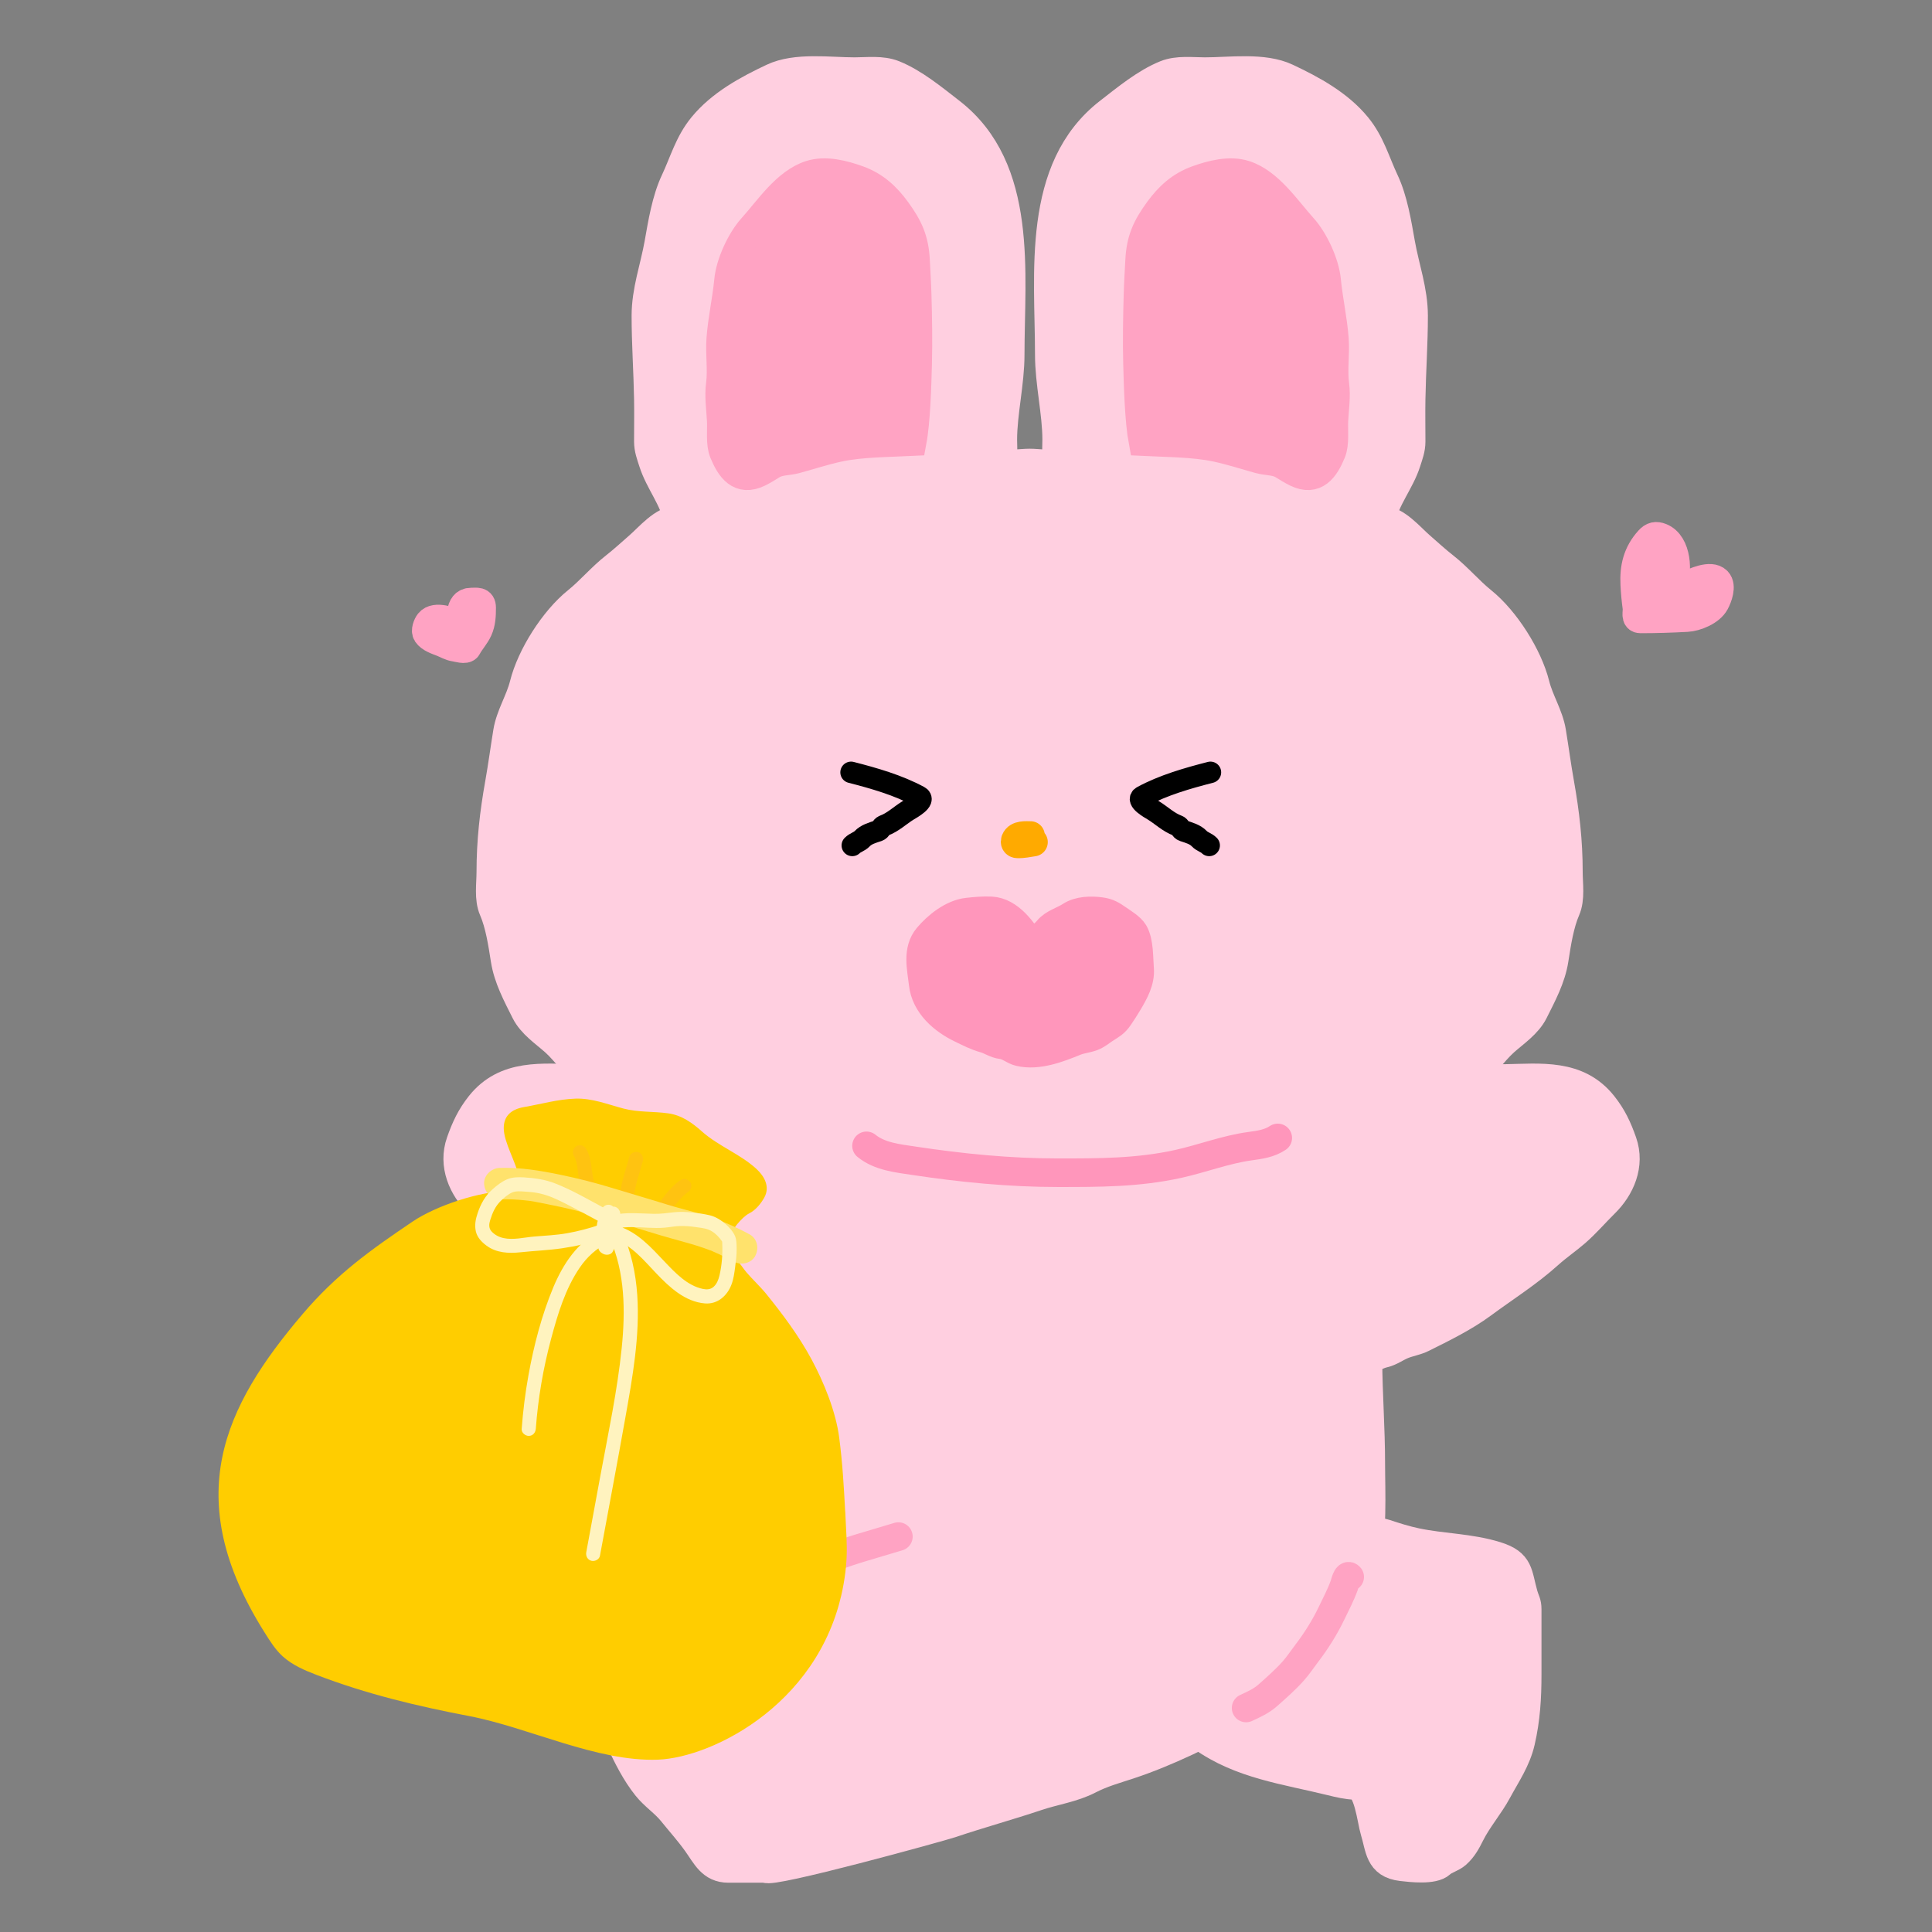 <svg width="200" height="200" viewBox="0 0 200 200" fill="none" xmlns="http://www.w3.org/2000/svg">
<rect x="0" y="0" width="200" height="200" fill="#808080" stroke="none"/>
<path d="M137.786 184.398C133.071 183.237 128.447 182.685 124.424 179.823L141.933 158.272C142.02 158.446 143.091 158.648 143.409 158.753C144.427 159.093 145.543 159.442 146.594 159.662C149.378 160.245 152.15 160.212 154.889 161.062C157.35 161.826 157.096 162.902 157.722 165.092C157.896 165.703 158.096 165.892 158.096 166.589V168.577V173.323C158.096 175.731 157.966 177.939 157.423 180.293C156.976 182.227 155.935 183.698 155.017 185.403C154.191 186.938 152.979 188.326 152.217 189.85C151.822 190.638 151.461 191.324 150.795 191.923C150.308 192.361 149.611 192.491 149.149 192.917C148.377 193.63 146.08 193.363 145.124 193.252L145.098 193.249C142.731 192.974 142.854 191.31 142.297 189.518C141.972 188.476 141.636 184.851 140.309 184.825C139.463 184.809 138.602 184.599 137.786 184.398Z" fill="#FFCFE0" stroke="#FFCFE0" stroke-width="2.957" stroke-linecap="round"/>
<path d="M78.008 158.131C78.008 152.922 76.659 147.847 75.943 142.709C74.805 142.233 73.589 140.377 72.371 140.098C71.722 139.948 71.109 139.5 70.494 139.239C69.809 138.948 69.064 138.851 68.387 138.515C66.323 137.49 64.041 136.371 62.165 134.983C59.844 133.266 57.474 131.791 55.301 129.833C54.409 129.028 53.424 128.365 52.519 127.579C51.449 126.649 50.528 125.562 49.515 124.566C47.905 122.983 46.829 120.612 47.68 118.208C48.196 116.75 48.724 115.606 49.696 114.381C52.322 111.075 56.16 111.581 59.861 111.645L155.782 111.645C159.482 111.581 163.32 111.075 165.946 114.381C166.919 115.606 167.446 116.75 167.962 118.208C168.813 120.612 167.737 122.983 166.127 124.566C165.114 125.562 164.194 126.649 163.123 127.579C162.218 128.365 161.234 129.028 160.341 129.833C158.168 131.791 155.799 133.266 153.477 134.983C151.656 136.33 149.453 137.424 147.437 138.424L147.255 138.515C146.578 138.851 145.833 138.948 145.148 139.239C144.534 139.5 143.921 139.948 143.271 140.098C142.687 140.232 142.142 140.526 141.608 140.847C141.633 144.387 141.903 147.911 141.903 151.452C141.903 154.471 142.165 158.867 141.269 161.786C139.209 168.504 134.662 174.131 128.469 177.439C124.764 179.417 120.858 181.39 116.857 182.708C115.431 183.177 114.076 183.549 112.743 184.24C111.074 185.106 109.151 185.368 107.383 185.961C104.413 186.958 101.399 187.779 98.435 188.78C97.384 189.135 79.589 194.048 79.275 193.42H75.407C73.628 193.42 73.087 192.106 72.129 190.765C71.316 189.627 70.443 188.667 69.572 187.586C68.792 186.617 67.726 185.942 66.933 184.947C64.632 182.057 63.752 178.472 61.639 175.514C59.99 173.206 58.94 169.971 59.435 167.098C59.683 165.662 60.168 164.092 61.131 162.968C62.261 161.65 65.025 162.797 66.36 163.099C68.787 163.649 71.072 164.334 73.407 165.23C74.757 165.747 74.887 165.624 76.153 165.181C77.459 164.723 77.211 164.456 78.573 164.109C78.333 163.151 78.008 159.119 78.008 158.131Z" fill="#FFCFE0"/>
<path d="M78.573 164.109C78.333 163.151 78.008 159.119 78.008 158.131C78.008 152.922 76.659 147.847 75.943 142.709C74.805 142.233 73.589 140.377 72.371 140.098C71.722 139.948 71.109 139.5 70.494 139.239C69.809 138.948 69.064 138.851 68.387 138.515C66.323 137.49 64.041 136.371 62.165 134.983C59.844 133.266 57.474 131.791 55.301 129.833C54.409 129.028 53.424 128.365 52.519 127.579C51.449 126.649 50.528 125.562 49.515 124.566C47.905 122.983 46.829 120.612 47.68 118.208C48.196 116.75 48.724 115.606 49.696 114.381C52.322 111.075 56.16 111.581 59.861 111.645L155.782 111.645C159.482 111.581 163.32 111.075 165.946 114.381C166.919 115.606 167.446 116.75 167.962 118.208C168.813 120.612 167.737 122.983 166.127 124.566C165.114 125.562 164.194 126.649 163.123 127.579C162.218 128.365 161.234 129.028 160.341 129.833C158.168 131.791 155.799 133.266 153.477 134.983C151.601 136.371 149.319 137.49 147.255 138.515C146.578 138.851 145.833 138.948 145.148 139.239C144.534 139.5 143.921 139.948 143.271 140.098C142.687 140.232 142.142 140.526 141.608 140.847M78.573 164.109C82.947 162.994 88.406 160.396 92.698 159.051M78.573 164.109C77.211 164.456 77.459 164.723 76.153 165.181C74.887 165.624 74.757 165.747 73.407 165.23C71.072 164.334 68.787 163.649 66.36 163.099C65.025 162.797 62.261 161.65 61.131 162.968C60.168 164.092 59.683 165.662 59.435 167.098C58.94 169.971 59.99 173.206 61.639 175.514C63.752 178.472 64.632 182.057 66.933 184.947C67.726 185.942 68.792 186.617 69.572 187.586C70.443 188.667 71.316 189.627 72.129 190.765C73.087 192.106 73.628 193.42 75.407 193.42H79.275C79.589 194.048 97.384 189.135 98.435 188.78C101.399 187.779 104.413 186.958 107.383 185.961C109.151 185.368 111.074 185.106 112.743 184.24C114.076 183.549 115.431 183.177 116.857 182.708C120.858 181.39 124.764 179.417 128.469 177.439C134.662 174.131 139.209 168.504 141.269 161.786C142.165 158.867 141.903 154.471 141.903 151.452C141.903 147.911 141.633 144.387 141.608 140.847M141.608 140.847C141.03 141.195 140.464 141.576 139.872 141.823C139.521 141.97 138.444 142.395 138.3 142.709" stroke="#FFCFE0" stroke-width="2.957" stroke-linecap="round"/>
<path d="M93.002 159.066C90.302 159.902 87.497 160.598 84.904 161.739C83.722 162.259 82.627 162.945 81.431 163.436C80.659 163.752 79.703 164.05 78.894 164.252C78.346 164.389 77.813 164.635 77.27 164.796C75.843 165.219 73.882 163.898 72.7 163.332C71.67 162.838 70.706 162.218 69.748 161.587C68.598 160.83 67.692 160.795 66.355 160.795C64.631 160.795 62.483 160.651 61.033 161.811C60.206 162.473 59.415 163.226 58.929 164.172C58.404 165.191 58.678 166.482 58.569 167.573C58.486 168.396 58.433 169.181 58.433 170.013" stroke="#FFA3C3" stroke-width="2.957" stroke-linecap="round"/>
<path d="M128.996 176.809C129.846 176.411 130.569 176.1 131.276 175.469C132.158 174.684 133.057 173.894 133.847 173.015C134.385 172.417 134.816 171.753 135.302 171.115C136.261 169.858 137.149 168.445 137.831 167.021C138.285 166.074 138.788 165.124 139.145 164.142C139.21 163.964 139.45 162.882 139.721 163.243" stroke="#FFA3C3" stroke-width="2.957" stroke-linecap="round"/>
<path d="M66.126 56.534C67.222 55.58 68.614 53.85 70.175 53.788C69.776 51.679 68.25 49.888 67.598 47.843C67.36 47.095 67.117 46.482 67.117 45.705C67.117 44.239 67.143 42.769 67.117 41.303C67.067 38.437 66.862 35.578 66.862 32.697C66.862 30.079 67.745 27.717 68.193 25.194C68.562 23.114 68.955 20.665 69.863 18.739C70.79 16.774 71.293 14.825 72.723 13.077C74.608 10.774 77.365 9.279 80 8.038C82.413 6.9 85.869 7.415 88.466 7.415C89.78 7.415 91.274 7.21 92.529 7.712C94.612 8.545 96.661 10.243 98.418 11.605C105.983 17.467 104.577 28.28 104.577 36.717C104.577 39.601 103.812 42.769 103.812 45.507C103.812 46.035 103.854 46.581 103.812 47.107C103.799 47.269 102.942 47.77 103.444 47.914C104.351 48.173 105.643 47.928 106.583 47.928C107.523 47.928 108.847 48.173 109.754 47.914C110.257 47.77 109.399 47.269 109.386 47.107C109.344 46.581 109.386 46.035 109.386 45.507C109.386 42.769 108.622 39.601 108.622 36.717C108.622 28.28 107.215 17.467 114.78 11.605C116.537 10.243 118.587 8.545 120.669 7.712C121.924 7.21 123.418 7.415 124.733 7.415C127.329 7.415 130.786 6.9 133.199 8.038C135.833 9.279 138.591 10.774 140.475 13.077C141.906 14.825 142.408 16.774 143.335 18.739C144.243 20.665 144.637 23.114 145.006 25.194C145.453 27.717 146.336 30.079 146.336 32.697C146.336 35.578 146.132 38.437 146.082 41.303C146.056 42.769 146.082 44.239 146.082 45.705C146.082 46.482 145.838 47.095 145.6 47.843C144.949 49.888 143.394 51.679 142.995 53.788C144.556 53.85 145.948 55.58 147.044 56.534C147.873 57.257 148.656 57.98 149.521 58.658C150.922 59.754 152.077 61.153 153.443 62.253C155.835 64.18 158.197 67.905 158.936 70.859C159.36 72.556 160.354 74.045 160.634 75.757C160.922 77.513 161.158 79.305 161.47 81.052C162.026 84.168 162.362 87.075 162.362 90.281C162.362 91.523 162.606 93.026 162.107 94.174C161.465 95.65 161.165 97.571 160.915 99.177L160.889 99.34C160.589 101.261 159.648 102.997 158.78 104.733C158.136 106.02 156.789 106.909 155.764 107.819C154.495 108.947 153.54 110.574 152.027 111.372C150.897 111.969 149.555 112.53 148.304 112.788C146.91 113.075 145.552 113.448 144.212 113.864C143.376 114.123 142.399 114.093 141.975 114.94C141.44 115.118 141.699 115.203 141.295 115.546C140.996 115.8 140.199 115.848 139.826 115.992C139.127 116.262 138.309 116.741 137.594 116.87C136.274 117.111 134.977 117.352 133.678 117.677C130.696 118.422 127.586 119.036 124.506 119.102C123.502 119.124 122.536 119.361 121.525 119.361H119.135H114.937H106.096C104.348 119.361 102.611 119.232 100.862 119.232C99.309 119.232 97.858 119.117 96.327 118.987C94.142 118.801 91.912 118.969 89.718 118.836C88.803 118.78 87.907 118.417 87.003 118.274C86.011 118.118 85 117.987 84.001 117.871C82.499 117.696 81.026 117.477 79.537 117.216C78.605 117.053 77.687 116.778 76.751 116.647C75.093 116.416 72.843 115.203 71.194 114.94C70.771 114.093 69.794 114.123 68.957 113.864C67.617 113.448 66.259 113.075 64.866 112.788C63.614 112.53 62.272 111.969 61.142 111.372C59.63 110.574 58.674 108.947 57.405 107.819C56.38 106.909 55.033 106.02 54.389 104.733C53.521 102.997 52.58 101.261 52.28 99.34C52.024 97.703 51.726 95.7 51.063 94.174C50.564 93.026 50.808 91.523 50.808 90.281C50.808 87.075 51.143 84.168 51.7 81.052C52.011 79.305 52.247 77.513 52.535 75.757C52.816 74.045 53.81 72.556 54.234 70.859C54.972 67.905 57.334 64.18 59.727 62.253C61.093 61.153 62.248 59.754 63.648 58.658C64.514 57.98 65.296 57.257 66.126 56.534Z" fill="#FFCFE0" stroke="#FFCFE0" stroke-width="2.957" stroke-linecap="round" stroke-linejoin="round"/>
<path d="M88.102 79.953C90.471 80.561 92.989 81.279 95.154 82.454C95.877 82.846 94.32 83.7 94.015 83.886C93.174 84.398 92.445 85.126 91.507 85.467C91.228 85.569 91.195 85.908 90.894 86.009C90.309 86.204 89.677 86.375 89.256 86.821C88.948 87.146 88.541 87.207 88.23 87.519" stroke="black" stroke-width="2.222" stroke-linecap="round"/>
<path d="M125.304 79.953C122.935 80.561 120.416 81.279 118.251 82.454C117.528 82.846 119.086 83.7 119.391 83.886C120.231 84.398 120.96 85.126 121.898 85.467C122.177 85.569 122.21 85.908 122.511 86.009C123.096 86.204 123.729 86.375 124.15 86.821C124.457 87.146 124.864 87.207 125.175 87.519" stroke="black" stroke-width="2.222" stroke-linecap="round"/>
<path d="M102.589 94.291C104.534 94.381 105.949 96.442 106.774 97.87C107.2 97.337 108.054 96.8 108.49 96.255C109.027 95.583 110.103 95.297 110.807 94.831C111.677 94.254 112.952 94.223 113.961 94.365C114.723 94.472 115.11 94.724 115.723 95.148C116.224 95.494 117.065 96.002 117.374 96.525C117.951 97.501 117.879 99.181 117.973 100.295C118.079 101.549 117.409 102.74 116.792 103.777C116.488 104.288 116.171 104.788 115.834 105.276C115.372 105.948 115.031 106.093 114.363 106.525C113.903 106.823 113.59 107.127 113.052 107.327C112.491 107.536 111.899 107.574 111.333 107.802C109.594 108.505 107.458 109.35 105.531 108.895C104.893 108.745 104.405 108.232 103.683 108.155C103.083 108.09 102.511 107.678 101.912 107.511C101.038 107.267 100.347 106.898 99.525 106.506C97.641 105.608 95.81 104.036 95.566 101.849C95.385 100.23 94.894 98.371 96.052 96.996C97.026 95.839 98.592 94.592 100.151 94.418C100.96 94.327 101.775 94.254 102.589 94.291Z" fill="#FF96BB" stroke="#FF96BB" stroke-width="2.957" stroke-linecap="round"/>
<path d="M106.679 86.493C106.196 86.497 105.34 86.392 105.109 86.987C105.039 87.168 105.098 87.349 105.315 87.357C105.915 87.379 106.421 87.253 106.987 87.172" stroke="#FFAA00" stroke-width="2.957" stroke-linecap="round"/>
<path d="M117.754 37.667C117.812 39.852 117.91 43.561 118.315 45.719C120.637 45.835 123.602 45.837 125.879 46.323C127.445 46.656 128.836 47.124 130.37 47.542C131.179 47.763 132.097 47.687 132.826 48.144C133.257 48.413 133.74 48.713 134.194 48.935C136.18 49.907 137.15 48.495 137.837 46.837C138.216 45.923 138.037 44.54 138.086 43.556C138.147 42.34 138.35 41.033 138.188 39.826C137.98 38.27 138.256 36.633 138.136 35.066C137.98 33.03 137.53 31.058 137.331 29.019C137.16 27.253 136.053 24.86 134.865 23.547C133.184 21.688 131.378 18.893 128.87 18.085C127.289 17.576 125.41 18.074 123.927 18.607C122.189 19.231 120.992 20.339 119.939 21.785C118.677 23.517 118.079 24.821 117.972 26.961C117.912 28.152 117.835 29.345 117.802 30.537C117.736 32.913 117.692 35.29 117.754 37.667Z" fill="#FFA3C3" stroke="#FFA3C3" stroke-width="2.957" stroke-linecap="round"/>
<path d="M94.995 37.667C94.937 39.852 94.839 43.561 94.434 45.719C92.112 45.835 89.147 45.837 86.87 46.323C85.304 46.656 83.913 47.124 82.379 47.542C81.57 47.763 80.652 47.687 79.923 48.144C79.492 48.413 79.008 48.713 78.555 48.935C76.569 49.907 75.599 48.495 74.912 46.837C74.533 45.923 74.712 44.54 74.663 43.556C74.602 42.34 74.399 41.033 74.561 39.826C74.769 38.27 74.493 36.633 74.613 35.066C74.769 33.03 75.219 31.058 75.418 29.019C75.59 27.253 76.696 24.86 77.884 23.547C79.565 21.688 81.371 18.893 83.879 18.085C85.46 17.576 87.339 18.074 88.822 18.607C90.56 19.231 91.757 20.339 92.81 21.785C94.072 23.517 94.67 24.821 94.777 26.961C94.837 28.152 94.914 29.345 94.947 30.537C95.013 32.913 95.057 35.29 94.995 37.667Z" fill="#FFA3C3" stroke="#FFA3C3" stroke-width="2.957" stroke-linecap="round"/>
<path d="M89.701 118.617C91.061 119.729 92.939 119.91 94.613 120.163C99.52 120.905 104.511 121.4 109.477 121.4C113.763 121.4 117.776 121.41 121.958 120.49C124.404 119.952 126.909 118.989 129.38 118.653C130.453 118.507 131.407 118.375 132.273 117.798" stroke="#FF96BB" stroke-width="2.957" stroke-linecap="round"/>
<path d="M173.119 60.692C173.749 59.26 173.627 56.296 171.935 55.624C171.43 55.424 171.088 55.494 170.708 55.913C169.482 57.266 169.143 58.752 169.228 60.497C169.267 61.294 169.343 62.112 169.452 62.901C169.515 63.358 169.23 64.071 169.82 64.071C171.431 64.071 173.015 64.02 174.621 63.934C175.582 63.882 177.047 63.284 177.537 62.382C177.83 61.843 178.275 60.67 177.768 60.144C177.097 59.445 175.358 60.245 174.664 60.591C174.091 60.878 173.318 61.314 172.989 61.862" stroke="#FFA3C3" stroke-width="2.957" stroke-linecap="round"/>
<path d="M171.565 57.957C171.166 58.915 171.038 60.051 170.855 61.065C170.611 62.421 171.047 61.255 171.198 60.894C171.424 60.352 171.479 59.558 171.553 58.973C171.719 57.644 171.508 61.669 171.21 62.974C171.116 63.385 174.178 63.387 174.697 63.298C175.234 63.206 175.925 63.112 176.19 62.582" stroke="#FFA3C3" stroke-width="2.957" stroke-linecap="round"/>
<path d="M47.476 64.532C46.683 64.368 45.074 63.654 44.434 64.443C44.234 64.69 44 65.291 44.198 65.592C44.522 66.081 45.271 66.309 45.788 66.514C46.201 66.677 46.643 66.944 47.084 67.005C47.384 67.046 48.195 67.315 48.36 67.005C48.7 66.363 49.202 65.861 49.508 65.184C49.839 64.452 49.861 63.683 49.861 62.898C49.861 62.19 49.35 62.324 48.772 62.324C47.446 62.324 47.741 64.22 47.741 65.15" stroke="#FFA3C3" stroke-width="2.957" stroke-linecap="round"/>
<g clip-path="url(#clip0_1475_24933)">
<g clip-path="url(#clip1_1475_24933)">
<path d="M87.494 156.479C87.339 153.677 87.225 151.531 86.873 148.81C86.524 146.121 85.279 143.068 83.998 140.697C82.694 138.284 81.025 136.049 79.306 133.927C78.731 133.219 77.855 132.396 77.265 131.702C76.868 131.236 76.73 130.914 76.281 130.484C76.13 130.339 75.27 128.577 75.343 128.349C75.632 127.45 76.782 125.991 77.57 125.601C78.216 125.281 78.772 124.595 79.118 123.973C79.732 122.87 79.147 121.78 78.308 121.008C76.628 119.466 74.386 118.655 72.672 117.136C71.643 116.222 70.567 115.447 69.175 115.253C67.633 115.037 66.074 115.161 64.552 114.759C62.906 114.326 61.285 113.667 59.553 113.731C57.731 113.797 56.043 114.291 54.244 114.603C52.921 114.834 52.147 115.523 52.148 116.78C52.149 118.254 53.42 120.297 53.711 121.828L53.686 121.822C53.296 122.559 53.847 123.281 53.017 123.247L52.742 123.292C49.717 123.273 45.106 124.836 42.712 126.456C38.297 129.441 34.831 131.909 31.308 136.053C23.168 145.628 18.616 155.041 27.369 168.96C27.934 169.857 28.494 170.772 29.281 171.479C30.275 172.372 31.529 172.911 32.777 173.388C37.923 175.361 43.168 176.617 48.563 177.646C54.734 178.825 61.764 182.392 68.111 182.16C73.809 181.951 85.527 176.136 87.429 163.362C87.663 161.794 87.694 160.629 87.626 159.043C87.589 158.197 87.549 157.341 87.5 156.477L87.494 156.479Z" fill="#FFCD00"/>
<path d="M69.211 125.674C69.277 125.572 69.346 125.474 69.414 125.376C69.483 125.277 69.554 125.18 69.628 125.083C69.654 125.049 69.68 125.015 69.707 124.978C69.781 124.878 69.594 125.126 69.676 125.019C69.728 124.952 69.779 124.886 69.831 124.819C70.053 124.539 70.284 124.268 70.532 124.01C70.658 123.877 70.792 123.749 70.931 123.625C70.96 123.6 70.987 123.575 71.016 123.551C71.06 123.513 71.21 123.412 71.013 123.55C71.08 123.503 71.145 123.453 71.215 123.407C71.534 123.196 71.693 122.744 71.47 122.404C71.262 122.085 70.808 121.923 70.467 122.149C69.812 122.584 69.276 123.18 68.79 123.792C68.495 124.166 68.204 124.549 67.943 124.949C67.734 125.269 67.88 125.776 68.215 125.948C68.587 126.138 68.99 126.018 69.214 125.675L69.211 125.674Z" fill="#FFC311"/>
<path d="M59.403 119.658C59.438 119.714 59.47 119.771 59.501 119.828C59.519 119.862 59.534 119.894 59.549 119.924C59.594 120.011 59.532 119.9 59.525 119.872C59.558 120.002 59.618 120.13 59.654 120.261C59.691 120.392 59.714 120.516 59.739 120.647C59.744 120.683 59.752 120.72 59.757 120.756C59.773 120.853 59.752 120.732 59.748 120.699C59.756 120.773 59.769 120.846 59.779 120.921C59.855 121.52 59.909 122.127 60.092 122.703C60.21 123.069 60.614 123.334 60.997 123.206C61.38 123.077 61.623 122.69 61.5 122.3C61.456 122.164 61.419 122.027 61.391 121.887C61.376 121.82 61.363 121.756 61.352 121.689C61.343 121.652 61.338 121.616 61.334 121.577C61.316 121.463 61.341 121.547 61.337 121.61C61.34 121.472 61.297 121.322 61.28 121.184C61.263 121.047 61.245 120.9 61.226 120.759C61.136 120.114 61.012 119.474 60.664 118.911C60.463 118.585 59.994 118.437 59.661 118.656C59.327 118.875 59.19 119.312 59.406 119.659L59.403 119.658Z" fill="#FFC311"/>
<path d="M65.135 119.795C64.832 120.983 64.373 122.152 64.224 123.376C64.198 123.578 64.195 123.748 64.302 123.932C64.393 124.085 64.573 124.23 64.752 124.267C65.099 124.337 65.594 124.145 65.642 123.737C65.791 122.516 66.251 121.344 66.554 120.156C66.648 119.783 66.412 119.347 66.025 119.266C65.638 119.184 65.236 119.398 65.135 119.795Z" fill="#FFC311"/>
<path d="M51.751 122.53C54.244 122.435 56.565 122.965 59.231 123.531C61.367 123.984 63.678 124.81 65.781 125.4C66.824 125.692 67.855 126.018 68.886 126.344C71.021 127.017 73.327 127.303 76.781 129.187" fill="#FFF3BF"/>
<path d="M51.782 124.159C52.225 124.145 52.67 124.145 53.117 124.166C53.317 124.176 53.517 124.187 53.718 124.203C53.797 124.209 53.877 124.215 53.959 124.224C54.052 124.233 54.6 124.271 54.123 124.237C54.976 124.297 55.835 124.493 56.669 124.659C58.487 125.02 60.279 125.439 62.052 125.977C63.849 126.521 65.658 127.042 67.452 127.6C68.72 127.995 70 128.335 71.276 128.698C72.029 128.91 72.773 129.151 73.503 129.429L73.603 129.469C73.772 129.535 73.737 129.521 73.504 129.427C73.623 129.448 73.758 129.532 73.87 129.581C74.089 129.674 74.305 129.769 74.52 129.87C75.011 130.1 75.496 130.345 75.971 130.604C76.718 131.009 77.787 130.792 78.192 129.994C78.597 129.197 78.384 128.204 77.583 127.772C76.026 126.93 74.385 126.237 72.691 125.719C71.477 125.349 70.236 125.065 69.025 124.685C67.181 124.106 65.324 123.578 63.478 123.01C61.677 122.456 59.873 121.997 58.029 121.614C55.956 121.185 53.839 120.829 51.713 120.902C50.864 120.932 50.061 121.677 50.116 122.563C50.171 123.448 50.864 124.192 51.775 124.161L51.782 124.159Z" fill="#FFE26C"/>
<path d="M62.628 125.102C60.943 124.196 59.266 123.216 57.483 122.513C56.431 122.098 55.346 121.949 54.223 121.88C53.644 121.846 53.032 121.855 52.493 122.083C51.955 122.311 51.449 122.706 50.998 123.104C50.23 123.78 49.766 124.623 49.444 125.584C49.231 126.213 49.11 126.825 49.263 127.489C49.405 128.101 49.864 128.58 50.354 128.942C51.386 129.709 52.653 129.768 53.885 129.635C55.318 129.482 56.767 129.428 58.195 129.221C59.622 129.013 61.116 128.67 62.526 128.186C63.414 127.882 63.017 126.472 62.121 126.777C61.012 127.155 59.877 127.454 58.722 127.661C57.567 127.868 56.446 127.907 55.298 128.006C54.268 128.094 53.157 128.388 52.129 128.166C51.654 128.063 51.209 127.834 50.879 127.469C50.578 127.132 50.617 126.713 50.744 126.305C50.989 125.516 51.287 124.845 51.864 124.294C52.192 123.981 52.584 123.638 53.001 123.452C53.39 123.278 53.865 123.321 54.281 123.349C54.54 123.365 54.801 123.385 55.06 123.411C55.142 123.42 55.243 123.434 55.094 123.414C55.145 123.421 55.192 123.427 55.243 123.434C55.363 123.45 55.483 123.469 55.602 123.491C56.058 123.575 56.505 123.703 56.941 123.866C56.971 123.877 57.175 123.958 57.087 123.921C57.002 123.888 57.199 123.967 57.241 123.986C57.398 124.052 57.556 124.124 57.711 124.195C58.068 124.362 58.423 124.536 58.773 124.718C59.826 125.255 60.865 125.821 61.904 126.38C62.734 126.826 63.46 125.554 62.63 125.108L62.628 125.102Z" fill="#FFF3BF"/>
<path d="M62.257 125.271C62.156 125.532 62.091 125.797 62.015 126.064C62.007 126.094 61.993 126.128 61.991 126.159C62.013 125.98 62.085 125.934 62.029 126.053C61.993 126.125 61.958 126.197 61.925 126.27C61.825 126.491 61.798 126.724 61.771 126.963C61.742 127.225 61.752 127.459 61.784 127.722C61.789 127.77 61.794 127.818 61.803 127.863C61.827 127.997 61.816 127.754 61.829 127.728C61.794 127.806 61.773 127.899 61.753 127.981C61.696 128.192 61.723 128.497 61.849 128.694C61.897 128.767 61.828 128.449 61.836 128.575C61.839 128.631 61.846 128.685 61.851 128.741C61.862 128.857 61.876 128.973 61.906 129.085C61.938 129.206 61.969 129.359 62.038 129.463C62.144 129.627 62.291 129.719 62.455 129.804C62.779 129.973 63.286 129.903 63.453 129.531C63.529 129.357 63.617 129.194 63.701 129.024C63.767 128.887 63.81 128.742 63.837 128.592C63.868 128.415 63.757 128.748 63.792 128.679C63.82 128.623 63.844 128.562 63.874 128.503C63.971 128.293 64.018 128.085 64.067 127.86C64.095 127.726 64.141 127.569 64.132 127.431C64.126 127.331 64.108 127.231 64.094 127.129L63.997 127.507C64.098 127.327 64.217 127.154 64.242 126.943C64.265 126.75 64.201 126.536 64.16 126.344L64.167 126.727C64.221 126.515 64.277 126.318 64.246 126.096C64.226 125.938 64.216 125.782 64.208 125.623C64.189 125.242 63.865 124.879 63.461 124.906C63.058 124.934 62.722 125.242 62.744 125.653C62.75 125.756 62.752 125.861 62.761 125.962C62.767 126.018 62.776 126.073 62.783 126.126C62.788 126.162 62.789 126.206 62.8 126.241C62.826 126.331 62.852 125.99 62.82 126.084C62.748 126.297 62.715 126.529 62.755 126.748C62.775 126.854 62.797 126.958 62.82 127.062L62.888 126.498C62.836 126.591 62.778 126.681 62.731 126.776C62.622 126.989 62.622 127.191 62.664 127.413C62.7 127.599 62.725 127.151 62.681 127.348C62.665 127.411 62.653 127.477 62.64 127.541C62.62 127.643 62.584 127.749 62.573 127.851C62.56 127.969 62.677 127.625 62.631 127.715C62.618 127.741 62.607 127.764 62.597 127.79C62.57 127.85 62.541 127.909 62.515 127.966C62.453 128.107 62.394 128.271 62.374 128.428C62.358 128.546 62.482 128.207 62.431 128.292C62.417 128.315 62.405 128.341 62.392 128.366C62.363 128.426 62.329 128.481 62.302 128.54C62.26 128.625 62.223 128.714 62.184 128.8L63.182 128.527L63.032 128.448L63.372 128.882C63.351 128.807 63.34 128.712 63.303 128.642C63.284 128.605 63.333 128.901 63.321 128.753C63.318 128.698 63.309 128.64 63.306 128.585C63.285 128.371 63.228 128.2 63.154 128.001L63.16 128.385C63.21 128.224 63.285 128.043 63.277 127.871C63.27 127.762 63.248 127.652 63.236 127.542C63.224 127.431 63.207 127.314 63.212 127.203C63.215 127.122 63.23 127.042 63.236 126.963C63.25 126.827 63.198 127.202 63.22 127.103C63.228 127.073 63.23 127.042 63.237 127.015C63.247 126.954 63.275 126.877 63.273 126.816C63.279 126.93 63.165 127.06 63.228 126.935C63.247 126.896 63.266 126.854 63.285 126.816C63.364 126.653 63.423 126.489 63.47 126.316C63.536 126.08 63.596 125.853 63.683 125.626C63.821 125.267 63.512 124.809 63.154 124.735C62.728 124.647 62.412 124.879 62.264 125.265L62.257 125.271Z" fill="#FFF3BF"/>
<path d="M63.809 127.185C64.883 126.944 65.987 127.042 67.076 127.093C67.654 127.122 68.234 127.136 68.811 127.086C69.347 127.04 69.865 126.928 70.405 126.918C70.946 126.908 71.43 126.942 71.937 127.016C72.41 127.081 72.948 127.128 73.39 127.31C73.833 127.492 74.199 127.826 74.5 128.18C74.558 128.247 74.61 128.316 74.661 128.389C74.684 128.421 74.823 128.616 74.731 128.477C74.767 128.529 74.775 128.633 74.752 128.497C74.767 128.584 74.765 128.674 74.769 128.761C74.814 129.844 74.731 130.955 74.484 132.016C74.381 132.456 74.22 132.895 73.878 133.205C73.566 133.488 73.175 133.513 72.773 133.431C71.148 133.095 69.91 131.775 68.781 130.585C67.398 129.127 65.987 127.543 64.01 126.93C63.109 126.651 62.75 128.071 63.649 128.349C65.378 128.888 66.687 130.512 67.928 131.81C69.294 133.24 70.894 134.756 72.971 134.929C74.269 135.036 75.268 134.155 75.713 132.998C75.941 132.41 76.021 131.787 76.102 131.165C76.182 130.543 76.275 129.86 76.256 129.204C76.245 128.781 76.256 128.329 76.081 127.937C75.871 127.464 75.48 127.034 75.091 126.698C74.626 126.296 74.088 125.956 73.486 125.809C72.884 125.661 72.292 125.589 71.692 125.523C71.05 125.455 70.395 125.424 69.752 125.495C69.051 125.575 68.379 125.67 67.668 125.654C66.235 125.625 64.829 125.462 63.411 125.781C63.024 125.868 62.804 126.325 62.909 126.687C63.024 127.087 63.427 127.276 63.814 127.19L63.809 127.185Z" fill="#FFF3BF"/>
<path d="M55.467 147.897C55.7 144.754 56.232 141.637 57.05 138.594C57.731 136.054 58.517 133.411 60.018 131.219C60.76 130.133 61.727 129.236 62.914 128.663C63.27 128.491 63.36 127.978 63.169 127.66C62.953 127.295 62.523 127.232 62.166 127.405C59.779 128.555 58.27 130.89 57.278 133.263C56.07 136.158 55.269 139.258 54.71 142.342C54.377 144.188 54.142 146.054 54.004 147.927C53.976 148.322 54.381 148.651 54.75 148.644C55.175 148.636 55.439 148.292 55.467 147.897Z" fill="#FFF3BF"/>
<path d="M63.133 128.205C64.712 131.745 64.746 135.75 64.36 139.54C63.906 143.985 62.959 148.391 62.148 152.783C61.663 155.416 61.175 158.048 60.691 160.682C60.617 161.071 60.817 161.469 61.219 161.572C61.583 161.664 62.039 161.433 62.109 161.043C62.99 156.261 63.896 151.485 64.747 146.698C65.483 142.556 66.249 138.315 65.97 134.092C65.819 131.798 65.328 129.563 64.391 127.459C64.228 127.097 63.699 127.017 63.388 127.204C63.016 127.425 62.97 127.845 63.132 128.207L63.133 128.205Z" fill="#FFF3BF"/>
</g>
</g>
<defs>
<clipPath id="clip0_1475_24933">
<rect width="80.52" height="80.52" fill="white" transform="translate(28.858 97.613) rotate(14.278)"/>
</clipPath>
<clipPath id="clip1_1475_24933">
<rect width="65.655" height="65.965" fill="white" transform="translate(34.306 106.35) rotate(14.278)"/>
</clipPath>
</defs>
</svg>
